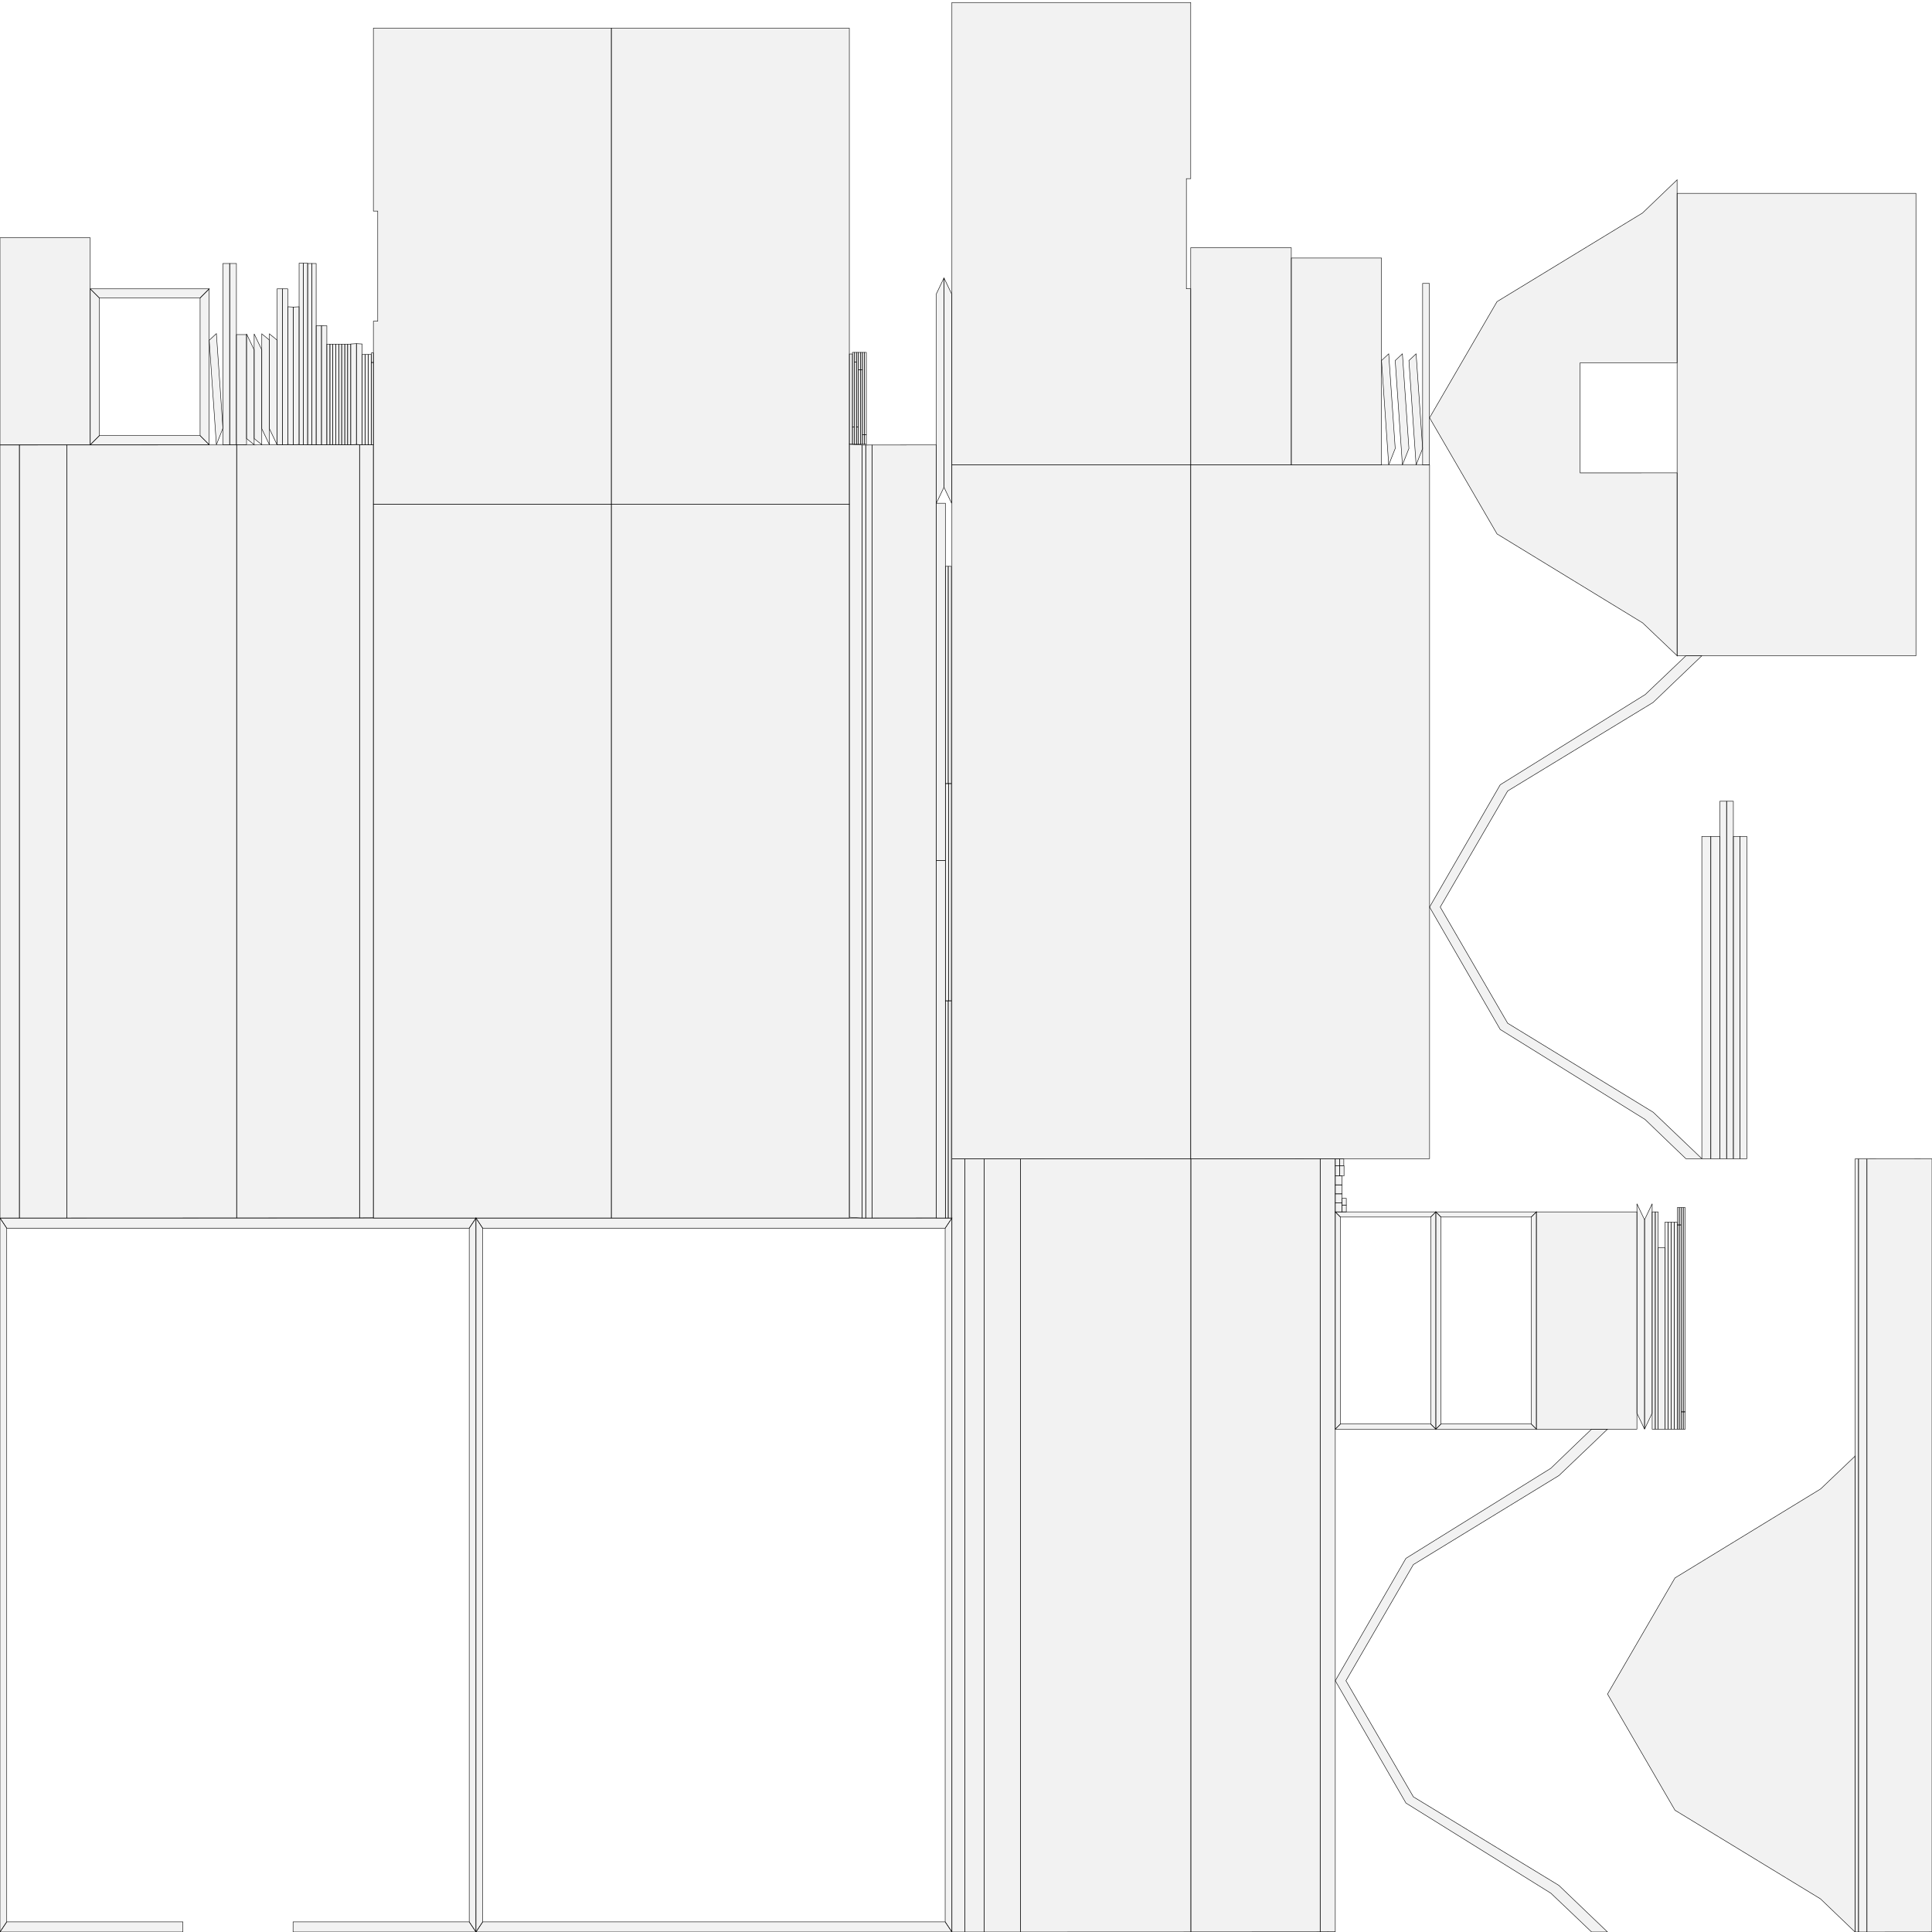 <?xml version="1.0" standalone="no"?>
<!DOCTYPE svg PUBLIC "-//W3C//DTD SVG 1.1//EN" 
  "http://www.w3.org/Graphics/SVG/1.1/DTD/svg11.dtd">
<svg width="4096" height="4096" viewBox="0 0 4096 4096"
     xmlns="http://www.w3.org/2000/svg" version="1.1">
<desc>barnEditing.blend, (Blender 2.92.0)</desc>
<polygon stroke="black" stroke-width="1" fill="rgb(204, 204, 204)" fill-opacity="0.25" points="681.589,690.649 670.253,690.614 670.253,942.836 681.589,942.871 " />
<polygon stroke="black" stroke-width="1" fill="rgb(204, 204, 204)" fill-opacity="0.25" points="598.698,612.388 587.362,612.366 587.362,942.850 598.698,942.871 " />
<polygon stroke="black" stroke-width="1" fill="rgb(204, 204, 204)" fill-opacity="0.25" points="681.589,942.871 692.926,942.836 692.926,690.614 681.589,690.649 " />
<polygon stroke="black" stroke-width="1" fill="rgb(204, 204, 204)" fill-opacity="0.25" points="598.699,942.871 610.035,942.850 610.035,612.366 598.699,612.388 " />
<polygon stroke="black" stroke-width="1" fill="rgb(204, 204, 204)" fill-opacity="0.25" points="767.665,942.871 767.665,729.252 755.629,728.579 755.629,942.197 " />
<polygon stroke="black" stroke-width="1" fill="rgb(204, 204, 204)" fill-opacity="0.25" points="424.222,923.569 210.603,923.569 191.301,942.871 443.523,942.871 " />
<polygon stroke="black" stroke-width="1" fill="rgb(204, 204, 204)" fill-opacity="0.25" points="210.603,923.569 210.603,631.689 191.301,612.388 191.301,942.871 " />
<polygon stroke="black" stroke-width="1" fill="rgb(204, 204, 204)" fill-opacity="0.25" points="210.603,631.689 424.222,631.689 443.523,612.388 191.301,612.388 " />
<polygon stroke="black" stroke-width="1" fill="rgb(204, 204, 204)" fill-opacity="0.25" points="424.222,631.689 424.222,923.569 443.523,942.871 443.523,612.388 " />
<polygon stroke="black" stroke-width="1" fill="rgb(204, 204, 204)" fill-opacity="0.25" points="755.628,942.197 755.628,728.579 743.592,729.252 743.592,942.871 " />
<polygon stroke="black" stroke-width="1" fill="rgb(204, 204, 204)" fill-opacity="0.25" points="622.072,942.871 622.072,650.991 610.035,650.332 610.035,942.212 " />
<polygon stroke="black" stroke-width="1" fill="rgb(204, 204, 204)" fill-opacity="0.25" points="634.109,942.212 634.109,650.333 622.072,650.992 622.072,942.871 " />
<polygon stroke="black" stroke-width="1" fill="rgb(204, 204, 204)" fill-opacity="0.25" points="1827.972,2582.400 1827.972,943.523 1800.665,941.784 1800.665,2580.662 " />
<polygon stroke="black" stroke-width="1" fill="rgb(204, 204, 204)" fill-opacity="0.25" points="3940.219,2457.105 3932.865,2457.121 3932.865,4096.000 3940.219,4095.984 " />
<polygon stroke="black" stroke-width="1" fill="rgb(204, 204, 204)" fill-opacity="0.25" points="2018.133,2457.121 2018.133,4096.000 2045.404,4096.000 2045.404,2457.121 " />
<polygon stroke="black" stroke-width="1" fill="rgb(204, 204, 204)" fill-opacity="0.25" points="1835.400,943.506 1827.972,943.523 1827.972,2582.400 1835.400,2582.383 " />
<polygon stroke="black" stroke-width="1" fill="rgb(204, 204, 204)" fill-opacity="0.25" points="2524.715,4095.781 2798.826,4095.566 2798.826,2456.688 2524.715,2456.906 " />
<polygon stroke="black" stroke-width="1" fill="rgb(204, 204, 204)" fill-opacity="0.25" points="501.691,2582.183 762.273,2581.966 762.273,943.088 501.691,943.306 " />
<polygon stroke="black" stroke-width="1" fill="rgb(204, 204, 204)" fill-opacity="0.25" points="1985.134,943.306 1849.007,943.469 1849.007,2582.346 1985.134,2582.183 " />
<polygon stroke="black" stroke-width="1" fill="rgb(204, 204, 204)" fill-opacity="0.25" points="2798.826,4095.566 2830.910,4095.348 2830.910,2456.469 2798.826,2456.688 " />
<polygon stroke="black" stroke-width="1" fill="rgb(204, 204, 204)" fill-opacity="0.25" points="762.273,2581.966 791.598,2581.748 791.598,942.871 762.273,943.088 " />
<polygon stroke="black" stroke-width="1" fill="rgb(204, 204, 204)" fill-opacity="0.25" points="141.734,2582.346 501.691,2582.183 501.691,943.306 141.734,943.469 " />
<polygon stroke="black" stroke-width="1" fill="rgb(204, 204, 204)" fill-opacity="0.25" points="4096.000,2456.906 3958.056,2457.066 3958.056,4095.945 4096.000,4095.781 " />
<polygon stroke="black" stroke-width="1" fill="rgb(204, 204, 204)" fill-opacity="0.25" points="2163.535,4095.945 2524.715,4095.781 2524.715,2456.906 2163.535,2457.070 " />
<polygon stroke="black" stroke-width="1" fill="rgb(204, 204, 204)" fill-opacity="0.25" points="41.111,2582.383 141.734,2582.346 141.734,943.469 41.111,943.506 " />
<polygon stroke="black" stroke-width="1" fill="rgb(204, 204, 204)" fill-opacity="0.25" points="2086.525,4095.984 2163.535,4095.945 2163.535,2457.070 2086.525,2457.105 " />
<polygon stroke="black" stroke-width="1" fill="rgb(204, 204, 204)" fill-opacity="0.25" points="2045.404,4096.000 2086.525,4095.984 2086.525,2457.105 2045.404,2457.121 " />
<polygon stroke="black" stroke-width="1" fill="rgb(204, 204, 204)" fill-opacity="0.25" points="0.000,2582.400 41.111,2582.383 41.111,943.506 0.000,943.523 " />
<polygon stroke="black" stroke-width="1" fill="rgb(204, 204, 204)" fill-opacity="0.25" points="3607.980,1390.377 3574.217,1390.359 3544.236,1418.995 3488.004,1472.500 3180.646,1663.719 3030.807,1923.067 3180.623,2182.571 3487.723,2373.396 3543.889,2427.474 3574.168,2456.471 3607.980,2456.458 3577.701,2427.461 3504.959,2358.092 3196.383,2169.359 3053.408,1923.063 3196.383,1676.917 3504.719,1489.223 3578.002,1419.012 " />
<polygon stroke="black" stroke-width="1" fill="rgb(204, 204, 204)" fill-opacity="0.25" points="1849.007,943.469 1835.400,943.506 1835.400,2582.383 1849.007,2582.346 " />
<polygon stroke="black" stroke-width="1" fill="rgb(204, 204, 204)" fill-opacity="0.25" points="3958.056,2457.066 3940.219,2457.105 3940.219,4095.984 3958.056,4095.945 " />
<polygon stroke="black" stroke-width="1" fill="rgb(204, 204, 204)" fill-opacity="0.25" points="2853.514,3563.297 2996.488,3317.000 3305.064,3128.266 3377.807,3058.898 3408.086,3029.902 3374.273,3029.887 3343.994,3058.887 3287.828,3112.961 2980.729,3303.789 2830.912,3563.293 2980.752,3822.641 3288.109,4013.859 3344.342,4067.363 3374.322,4096.000 3408.086,4095.980 3378.107,4067.348 3304.824,3997.137 2996.488,3809.441 " />
<polygon stroke="black" stroke-width="1" fill="rgb(204, 204, 204)" fill-opacity="0.25" points="3564.379,3029.889 3568.590,3029.889 3568.590,2993.215 3564.379,2993.215 " />
<polygon stroke="black" stroke-width="1" fill="rgb(204, 204, 204)" fill-opacity="0.25" points="3564.379,2993.215 3568.590,2993.215 3568.590,2560.271 3564.379,2560.271 " />
<polygon stroke="black" stroke-width="1" fill="rgb(204, 204, 204)" fill-opacity="0.25" points="3564.379,2560.271 3560.168,2560.271 3560.168,2596.945 3564.379,2596.945 " />
<polygon stroke="black" stroke-width="1" fill="rgb(204, 204, 204)" fill-opacity="0.25" points="3564.379,2596.945 3560.168,2596.945 3560.168,3029.889 3564.379,3029.889 " />
<polygon stroke="black" stroke-width="1" fill="rgb(204, 204, 204)" fill-opacity="0.25" points="1985.133,623.021 1985.133,1066.891 2001.308,1032.947 2001.308,589.077 " />
<polygon stroke="black" stroke-width="1" fill="rgb(204, 204, 204)" fill-opacity="0.25" points="2017.483,1066.891 2017.483,623.021 2001.308,589.077 2001.308,1032.947 " />
<polygon stroke="black" stroke-width="1" fill="rgb(204, 204, 204)" fill-opacity="0.25" points="2004.238,2582.400 2010.348,2582.400 2010.348,2121.820 2004.238,2121.820 " />
<polygon stroke="black" stroke-width="1" fill="rgb(204, 204, 204)" fill-opacity="0.25" points="718.258,942.871 724.367,942.871 724.367,729.709 718.258,729.709 " />
<polygon stroke="black" stroke-width="1" fill="rgb(204, 204, 204)" fill-opacity="0.25" points="2016.906,1661.240 2010.793,1661.240 2010.793,2121.820 2016.906,2121.820 " />
<polygon stroke="black" stroke-width="1" fill="rgb(204, 204, 204)" fill-opacity="0.25" points="705.594,729.709 699.480,729.709 699.480,942.871 705.594,942.871 " />
<polygon stroke="black" stroke-width="1" fill="rgb(204, 204, 204)" fill-opacity="0.25" points="3470.396,2569.309 3257.234,2569.309 3257.234,3029.889 3470.396,3029.889 " />
<polygon stroke="black" stroke-width="1" fill="rgb(204, 204, 204)" fill-opacity="0.25" points="2928.932,547.055 2737.631,547.055 2737.631,985.773 2928.932,985.773 " />
<polygon stroke="black" stroke-width="1" fill="rgb(204, 204, 204)" fill-opacity="0.25" points="2010.793,2121.820 2010.793,1661.240 2004.238,1661.240 2004.238,2121.820 " />
<polygon stroke="black" stroke-width="1" fill="rgb(204, 204, 204)" fill-opacity="0.25" points="3542.844,3029.889 3542.844,2591.170 3536.289,2591.170 3536.289,3029.889 " />
<polygon stroke="black" stroke-width="1" fill="rgb(204, 204, 204)" fill-opacity="0.25" points="3549.402,2591.170 3549.402,3029.889 3555.957,3029.889 3555.957,2591.170 " />
<polygon stroke="black" stroke-width="1" fill="rgb(204, 204, 204)" fill-opacity="0.25" points="724.367,729.709 724.367,942.871 730.926,942.871 730.926,729.709 " />
<polygon stroke="black" stroke-width="1" fill="rgb(204, 204, 204)" fill-opacity="0.25" points="3055.002,3018.959 3055.002,2580.240 3044.072,2569.309 3044.072,3029.889 " />
<polygon stroke="black" stroke-width="1" fill="rgb(204, 204, 204)" fill-opacity="0.25" points="3055.002,2580.240 3246.303,2580.240 3257.234,2569.309 3044.072,2569.309 " />
<polygon stroke="black" stroke-width="1" fill="rgb(204, 204, 204)" fill-opacity="0.25" points="3246.303,2580.240 3246.303,3018.959 3257.234,3029.889 3257.234,2569.309 " />
<polygon stroke="black" stroke-width="1" fill="rgb(204, 204, 204)" fill-opacity="0.25" points="3246.303,3018.959 3055.002,3018.959 3044.072,3029.889 3257.234,3029.889 " />
<polygon stroke="black" stroke-width="1" fill="rgb(204, 204, 204)" fill-opacity="0.25" points="780.777,751.570 780.777,942.871 787.332,942.871 787.332,751.570 " />
<polygon stroke="black" stroke-width="1" fill="rgb(204, 204, 204)" fill-opacity="0.25" points="774.219,942.871 774.219,751.570 767.664,751.570 767.664,942.871 " />
<polygon stroke="black" stroke-width="1" fill="rgb(204, 204, 204)" fill-opacity="0.25" points="2010.348,2121.820 2010.348,2582.400 2016.906,2582.400 2016.906,2121.820 " />
<polygon stroke="black" stroke-width="1" fill="rgb(204, 204, 204)" fill-opacity="0.25" points="699.480,942.871 699.480,729.709 692.926,729.709 692.926,942.871 " />
<polygon stroke="black" stroke-width="1" fill="rgb(204, 204, 204)" fill-opacity="0.25" points="2839.945,2471.443 2848.980,2471.443 2848.980,2457.120 2839.945,2457.120 " />
<polygon stroke="black" stroke-width="1" fill="rgb(204, 204, 204)" fill-opacity="0.25" points="661.219,942.871 670.254,942.871 670.254,558.653 661.219,558.653 " />
<polygon stroke="black" stroke-width="1" fill="rgb(204, 204, 204)" fill-opacity="0.25" points="2854.270,2554.986 2845.234,2554.986 2845.234,2569.309 2854.270,2569.309 " />
<polygon stroke="black" stroke-width="1" fill="rgb(204, 204, 204)" fill-opacity="0.25" points="661.215,558.653 652.180,558.653 652.180,942.871 661.215,942.871 " />
<polygon stroke="black" stroke-width="1" fill="rgb(204, 204, 204)" fill-opacity="0.25" points="486.889,558.653 486.889,942.871 501.212,942.871 501.212,558.653 " />
<polygon stroke="black" stroke-width="1" fill="rgb(204, 204, 204)" fill-opacity="0.25" points="472.566,558.653 472.566,942.871 486.889,942.871 486.889,558.653 " />
<polygon stroke="black" stroke-width="1" fill="rgb(204, 204, 204)" fill-opacity="0.25" points="3568.590,3029.889 3572.801,3029.889 3572.801,2993.215 3568.590,2993.215 " />
<polygon stroke="black" stroke-width="1" fill="rgb(204, 204, 204)" fill-opacity="0.25" points="3568.590,2993.215 3572.801,2993.215 3572.801,2560.271 3568.590,2560.271 " />
<polygon stroke="black" stroke-width="1" fill="rgb(204, 204, 204)" fill-opacity="0.25" points="3560.168,2560.271 3555.957,2560.271 3555.957,2596.945 3560.168,2596.945 " />
<polygon stroke="black" stroke-width="1" fill="rgb(204, 204, 204)" fill-opacity="0.25" points="3560.168,2596.945 3555.957,2596.945 3555.957,3029.889 3560.168,3029.889 " />
<polygon stroke="black" stroke-width="1" fill="rgb(204, 204, 204)" fill-opacity="0.25" points="3486.571,2586.019 3486.571,3029.889 3502.746,2995.945 3502.746,2552.075 " />
<polygon stroke="black" stroke-width="1" fill="rgb(204, 204, 204)" fill-opacity="0.25" points="3486.570,3029.889 3486.570,2586.019 3470.396,2552.075 3470.396,2995.945 " />
<polygon stroke="black" stroke-width="1" fill="rgb(204, 204, 204)" fill-opacity="0.25" points="2830.910,2471.443 2839.945,2471.443 2839.945,2457.120 2830.910,2457.120 " />
<polygon stroke="black" stroke-width="1" fill="rgb(204, 204, 204)" fill-opacity="0.25" points="643.145,942.869 652.180,942.869 652.180,558.008 643.145,558.008 " />
<polygon stroke="black" stroke-width="1" fill="rgb(204, 204, 204)" fill-opacity="0.25" points="2854.270,2540.664 2845.234,2540.664 2845.234,2554.986 2854.270,2554.986 " />
<polygon stroke="black" stroke-width="1" fill="rgb(204, 204, 204)" fill-opacity="0.25" points="643.145,558.008 634.109,558.008 634.109,942.869 643.145,942.869 " />
<polygon stroke="black" stroke-width="1" fill="rgb(204, 204, 204)" fill-opacity="0.25" points="3515.412,2645.027 3515.412,3029.889 3529.735,3029.889 3529.735,2645.027 " />
<polygon stroke="black" stroke-width="1" fill="rgb(204, 204, 204)" fill-opacity="0.25" points="3016.061,600.912 3016.061,985.773 3030.384,985.773 3030.384,600.912 " />
<polygon stroke="black" stroke-width="1" fill="rgb(204, 204, 204)" fill-opacity="0.25" points="2004.238,1661.242 2010.348,1661.242 2010.348,1200.662 2004.238,1200.662 " />
<polygon stroke="black" stroke-width="1" fill="rgb(204, 204, 204)" fill-opacity="0.25" points="730.926,942.871 737.035,942.871 737.035,729.709 730.926,729.709 " />
<polygon stroke="black" stroke-width="1" fill="rgb(204, 204, 204)" fill-opacity="0.25" points="3515.410,2569.309 3509.297,2569.309 3509.297,3029.889 3515.410,3029.889 " />
<polygon stroke="black" stroke-width="1" fill="rgb(204, 204, 204)" fill-opacity="0.25" points="718.262,729.709 712.148,729.709 712.148,942.871 718.262,942.871 " />
<polygon stroke="black" stroke-width="1" fill="rgb(204, 204, 204)" fill-opacity="0.25" points="2737.632,525.193 2524.471,525.193 2524.471,985.773 2737.632,985.773 " />
<polygon stroke="black" stroke-width="1" fill="rgb(204, 204, 204)" fill-opacity="0.25" points="191.301,504.152 0.000,504.152 0.000,942.871 191.301,942.871 " />
<polygon stroke="black" stroke-width="1" fill="rgb(204, 204, 204)" fill-opacity="0.25" points="3509.297,3029.889 3509.297,2569.309 3502.742,2569.309 3502.742,3029.889 " />
<polygon stroke="black" stroke-width="1" fill="rgb(204, 204, 204)" fill-opacity="0.25" points="3536.289,3029.889 3536.289,2591.170 3529.734,2591.170 3529.734,3029.889 " />
<polygon stroke="black" stroke-width="1" fill="rgb(204, 204, 204)" fill-opacity="0.25" points="3542.848,2591.170 3542.848,3029.889 3549.402,3029.889 3549.402,2591.170 " />
<polygon stroke="black" stroke-width="1" fill="rgb(204, 204, 204)" fill-opacity="0.25" points="737.035,729.709 737.035,942.871 743.594,942.871 743.594,729.709 " />
<polygon stroke="black" stroke-width="1" fill="rgb(204, 204, 204)" fill-opacity="0.25" points="2841.842,3018.959 2841.842,2580.240 2830.912,2569.309 2830.912,3029.889 " />
<polygon stroke="black" stroke-width="1" fill="rgb(204, 204, 204)" fill-opacity="0.25" points="2841.842,2580.240 3033.143,2580.240 3044.074,2569.309 2830.912,2569.309 " />
<polygon stroke="black" stroke-width="1" fill="rgb(204, 204, 204)" fill-opacity="0.25" points="3033.143,2580.240 3033.143,3018.959 3044.074,3029.889 3044.074,2569.309 " />
<polygon stroke="black" stroke-width="1" fill="rgb(204, 204, 204)" fill-opacity="0.25" points="3033.143,3018.959 2841.842,3018.959 2830.912,3029.889 3044.074,3029.889 " />
<polygon stroke="black" stroke-width="1" fill="rgb(204, 204, 204)" fill-opacity="0.25" points="1800.664,750.482 1800.664,941.783 1807.219,941.783 1807.219,750.482 " />
<polygon stroke="black" stroke-width="1" fill="rgb(204, 204, 204)" fill-opacity="0.25" points="780.773,942.871 780.773,751.570 774.219,751.570 774.219,942.871 " />
<polygon stroke="black" stroke-width="1" fill="rgb(204, 204, 204)" fill-opacity="0.25" points="2010.348,1200.662 2010.348,1661.242 2016.906,1661.242 2016.906,1200.662 " />
<polygon stroke="black" stroke-width="1" fill="rgb(204, 204, 204)" fill-opacity="0.25" points="712.148,942.871 712.148,729.709 705.594,729.709 705.594,942.871 " />
<polygon stroke="black" stroke-width="1" fill="rgb(204, 204, 204)" fill-opacity="0.25" points="2845.234,2550.207 2845.234,2531.102 2830.911,2531.102 2830.911,2550.207 " />
<polygon stroke="black" stroke-width="1" fill="rgb(204, 204, 204)" fill-opacity="0.25" points="3607.984,2456.471 3627.090,2456.471 3627.090,1773.305 3607.984,1773.305 " />
<polygon stroke="black" stroke-width="1" fill="rgb(204, 204, 204)" fill-opacity="0.25" points="2830.911,2511.996 2830.911,2531.102 2845.234,2531.102 2845.234,2511.996 " />
<polygon stroke="black" stroke-width="1" fill="rgb(204, 204, 204)" fill-opacity="0.25" points="3646.191,1773.305 3627.086,1773.305 3627.086,2456.471 3646.191,2456.471 " />
<polygon stroke="black" stroke-width="1" fill="rgb(204, 204, 204)" fill-opacity="0.25" points="3689.159,1773.305 3689.159,2456.471 3703.481,2456.471 3703.481,1773.305 " />
<polygon stroke="black" stroke-width="1" fill="rgb(204, 204, 204)" fill-opacity="0.25" points="3674.835,1773.305 3674.835,2456.471 3689.158,2456.471 3689.158,1773.305 " />
<polygon stroke="black" stroke-width="1" fill="rgb(204, 204, 204)" fill-opacity="0.25" points="2845.234,2569.309 2845.234,2550.203 2830.911,2550.203 2830.911,2569.309 " />
<polygon stroke="black" stroke-width="1" fill="rgb(204, 204, 204)" fill-opacity="0.25" points="1985.133,2582.400 2004.238,2582.400 2004.238,1824.646 1985.133,1824.646 " />
<polygon stroke="black" stroke-width="1" fill="rgb(204, 204, 204)" fill-opacity="0.25" points="2830.911,2492.891 2830.911,2511.996 2845.234,2511.996 2845.234,2492.891 " />
<polygon stroke="black" stroke-width="1" fill="rgb(204, 204, 204)" fill-opacity="0.25" points="2004.238,1066.893 1985.133,1066.893 1985.133,1824.646 2004.238,1824.646 " />
<polygon stroke="black" stroke-width="1" fill="rgb(204, 204, 204)" fill-opacity="0.25" points="3660.512,1698.716 3660.512,2456.471 3674.835,2456.471 3674.835,1698.716 " />
<polygon stroke="black" stroke-width="1" fill="rgb(204, 204, 204)" fill-opacity="0.25" points="3646.189,1698.717 3646.189,2456.471 3660.512,2456.471 3660.512,1698.717 " />
<polygon stroke="black" stroke-width="1" fill="rgb(204, 204, 204)" fill-opacity="0.25" points="1832.480,941.783 1836.691,941.783 1836.691,921.471 1832.480,921.471 " />
<polygon stroke="black" stroke-width="1" fill="rgb(204, 204, 204)" fill-opacity="0.25" points="1811.430,747.105 1811.430,767.418 1815.641,767.418 1815.641,747.105 " />
<polygon stroke="black" stroke-width="1" fill="rgb(204, 204, 204)" fill-opacity="0.25" points="1815.641,905.109 1815.641,941.783 1819.852,941.783 1819.852,905.109 " />
<polygon stroke="black" stroke-width="1" fill="rgb(204, 204, 204)" fill-opacity="0.25" points="1836.691,921.471 1836.691,747.105 1832.480,747.105 1832.480,921.471 " />
<polygon stroke="black" stroke-width="1" fill="rgb(204, 204, 204)" fill-opacity="0.25" points="1815.641,747.105 1815.641,905.109 1819.852,905.109 1819.852,747.105 " />
<polygon stroke="black" stroke-width="1" fill="rgb(204, 204, 204)" fill-opacity="0.25" points="1824.062,747.105 1819.852,747.105 1819.852,783.779 1824.062,783.779 " />
<polygon stroke="black" stroke-width="1" fill="rgb(204, 204, 204)" fill-opacity="0.25" points="1811.430,767.418 1811.430,941.783 1815.641,941.783 1815.641,767.418 " />
<polygon stroke="black" stroke-width="1" fill="rgb(204, 204, 204)" fill-opacity="0.25" points="1824.062,941.783 1824.062,783.779 1819.852,783.779 1819.852,941.783 " />
<polygon stroke="black" stroke-width="1" fill="rgb(204, 204, 204)" fill-opacity="0.25" points="571.188,707.818 571.188,908.928 587.363,942.871 587.363,720.936 " />
<polygon stroke="black" stroke-width="1" fill="rgb(204, 204, 204)" fill-opacity="0.25" points="555.014,942.871 555.014,741.762 538.838,707.818 538.838,929.753 " />
<polygon stroke="black" stroke-width="1" fill="rgb(204, 204, 204)" fill-opacity="0.25" points="3016.062,950.800 3002.255,750.165 2987.019,764.362 3002.255,985.773 " />
<polygon stroke="black" stroke-width="1" fill="rgb(204, 204, 204)" fill-opacity="0.25" points="2957.977,950.799 2944.170,750.164 2928.934,764.361 2944.170,985.773 " />
<polygon stroke="black" stroke-width="1" fill="rgb(204, 204, 204)" fill-opacity="0.25" points="2018.133,985.773 2018.133,2456.473 2524.470,2456.473 2524.470,985.773 " />
<polygon stroke="black" stroke-width="1" fill="rgb(204, 204, 204)" fill-opacity="0.25" points="1296.132,1068.797 791.598,1068.797 791.598,2582.398 1296.132,2582.398 " />
<polygon stroke="black" stroke-width="1" fill="rgb(204, 204, 204)" fill-opacity="0.25" points="1296.131,59.734 791.598,59.734 791.598,447.512 800.826,447.512 800.826,681.016 791.598,681.016 791.598,1068.801 1296.131,1068.801 " />
<polygon stroke="black" stroke-width="1" fill="rgb(204, 204, 204)" fill-opacity="0.25" points="2018.133,2582.400 2003.832,2603.853 2003.832,4074.550 2018.133,4096.000 " />
<polygon stroke="black" stroke-width="1" fill="rgb(204, 204, 204)" fill-opacity="0.25" points="1296.131,1068.801 1800.664,1068.801 1800.664,59.734 1296.131,59.734 " />
<polygon stroke="black" stroke-width="1" fill="rgb(204, 204, 204)" fill-opacity="0.25" points="1800.665,1068.801 1296.132,1068.801 1296.132,2582.400 1800.665,2582.400 " />
<polygon stroke="black" stroke-width="1" fill="rgb(204, 204, 204)" fill-opacity="0.25" points="994.766,2603.852 994.766,4074.547 1009.066,4096.000 1009.066,2582.398 " />
<polygon stroke="black" stroke-width="1" fill="rgb(204, 204, 204)" fill-opacity="0.25" points="14.301,2603.852 994.766,2603.852 1009.066,2582.398 0.000,2582.398 " />
<polygon stroke="black" stroke-width="1" fill="rgb(204, 204, 204)" fill-opacity="0.25" points="994.766,4074.547 621.320,4074.547 621.289,4096.000 1009.066,4096.000 " />
<polygon stroke="black" stroke-width="1" fill="rgb(204, 204, 204)" fill-opacity="0.25" points="14.301,4074.547 14.301,2603.852 0.000,2582.398 0.000,4096.000 " />
<polygon stroke="black" stroke-width="1" fill="rgb(204, 204, 204)" fill-opacity="0.25" points="2018.133,4096.000 2003.832,4074.550 1023.367,4074.550 1009.066,4096.000 " />
<polygon stroke="black" stroke-width="1" fill="rgb(204, 204, 204)" fill-opacity="0.25" points="4061.926,1390.359 4061.926,409.895 3555.588,409.895 3555.588,1390.359 " />
<polygon stroke="black" stroke-width="1" fill="rgb(204, 204, 204)" fill-opacity="0.25" points="2524.469,985.773 2524.469,612.258 2515.199,612.258 2515.199,378.754 2524.469,378.754 2524.469,5.309 2018.133,5.309 2018.133,985.773 " />
<polygon stroke="black" stroke-width="1" fill="rgb(204, 204, 204)" fill-opacity="0.25" points="2524.470,985.773 2524.470,2456.470 3030.807,2456.470 3030.807,985.773 " />
<polygon stroke="black" stroke-width="1" fill="rgb(204, 204, 204)" fill-opacity="0.25" points="1009.066,4096.000 1023.367,4074.550 1023.367,2603.853 1009.066,2582.400 " />
<polygon stroke="black" stroke-width="1" fill="rgb(204, 204, 204)" fill-opacity="0.25" points="1009.066,2582.400 1023.367,2603.853 2003.832,2603.853 2018.133,2582.400 " />
<polygon stroke="black" stroke-width="1" fill="rgb(204, 204, 204)" fill-opacity="0.25" points="3173.848,1131.979 3482.553,1320.570 3555.326,1389.910 3555.586,1390.359 3555.572,1002.582 3350.025,1002.590 3350.016,769.086 3555.562,769.078 3555.547,381.293 3555.586,381.286 3482.277,451.550 3173.826,639.450 3030.807,885.720 " />
<polygon stroke="black" stroke-width="1" fill="rgb(204, 204, 204)" fill-opacity="0.25" points="3859.832,3156.715 3551.127,3345.305 3408.086,3591.566 3551.105,3837.836 3859.557,4025.734 3932.865,4096.000 3932.822,4095.992 3932.865,3086.926 3932.607,3087.375 " />
<polygon stroke="black" stroke-width="1" fill="rgb(204, 204, 204)" fill-opacity="0.25" points="2830.911,2471.441 2830.952,2492.895 2840.180,2492.895 2840.180,2471.441 " />
<polygon stroke="black" stroke-width="1" fill="rgb(204, 204, 204)" fill-opacity="0.25" points="387.785,4096.000 387.816,4074.547 14.301,4074.547 0.000,4096.000 " />
<polygon stroke="black" stroke-width="1" fill="rgb(204, 204, 204)" fill-opacity="0.25" points="522.664,709.336 501.211,709.367 501.211,942.871 522.664,942.840 " />
<polygon stroke="black" stroke-width="1" fill="rgb(204, 204, 204)" fill-opacity="0.25" points="2840.221,2471.441 2840.180,2492.895 2849.449,2492.895 2849.449,2471.441 " />
<polygon stroke="black" stroke-width="1" fill="rgb(204, 204, 204)" fill-opacity="0.25" points="1828.270,941.783 1832.480,941.783 1832.480,921.471 1828.270,921.471 " />
<polygon stroke="black" stroke-width="1" fill="rgb(204, 204, 204)" fill-opacity="0.25" points="787.387,748.193 787.387,768.506 791.598,768.506 791.598,748.193 " />
<polygon stroke="black" stroke-width="1" fill="rgb(204, 204, 204)" fill-opacity="0.25" points="1807.219,905.109 1807.219,941.783 1811.430,941.783 1811.430,905.109 " />
<polygon stroke="black" stroke-width="1" fill="rgb(204, 204, 204)" fill-opacity="0.25" points="1832.480,921.471 1832.480,747.105 1828.270,747.105 1828.270,921.471 " />
<polygon stroke="black" stroke-width="1" fill="rgb(204, 204, 204)" fill-opacity="0.25" points="1807.219,747.105 1807.219,905.109 1811.430,905.109 1811.430,747.105 " />
<polygon stroke="black" stroke-width="1" fill="rgb(204, 204, 204)" fill-opacity="0.25" points="1828.270,747.105 1824.059,747.105 1824.059,783.779 1828.270,783.779 " />
<polygon stroke="black" stroke-width="1" fill="rgb(204, 204, 204)" fill-opacity="0.25" points="787.387,768.506 787.387,942.871 791.598,942.871 791.598,768.506 " />
<polygon stroke="black" stroke-width="1" fill="rgb(204, 204, 204)" fill-opacity="0.25" points="1828.270,941.783 1828.270,783.779 1824.059,783.779 1824.059,941.783 " />
<polygon stroke="black" stroke-width="1" fill="rgb(204, 204, 204)" fill-opacity="0.25" points="555.012,707.818 555.012,908.928 571.188,942.871 571.188,720.936 " />
<polygon stroke="black" stroke-width="1" fill="rgb(204, 204, 204)" fill-opacity="0.25" points="538.838,942.871 538.838,741.762 522.662,707.818 522.662,929.753 " />
<polygon stroke="black" stroke-width="1" fill="rgb(204, 204, 204)" fill-opacity="0.25" points="472.566,907.897 458.760,707.262 443.523,721.459 458.760,942.871 " />
<polygon stroke="black" stroke-width="1" fill="rgb(204, 204, 204)" fill-opacity="0.25" points="2987.020,950.799 2973.213,750.164 2957.977,764.361 2973.213,985.773 " />

</svg>
